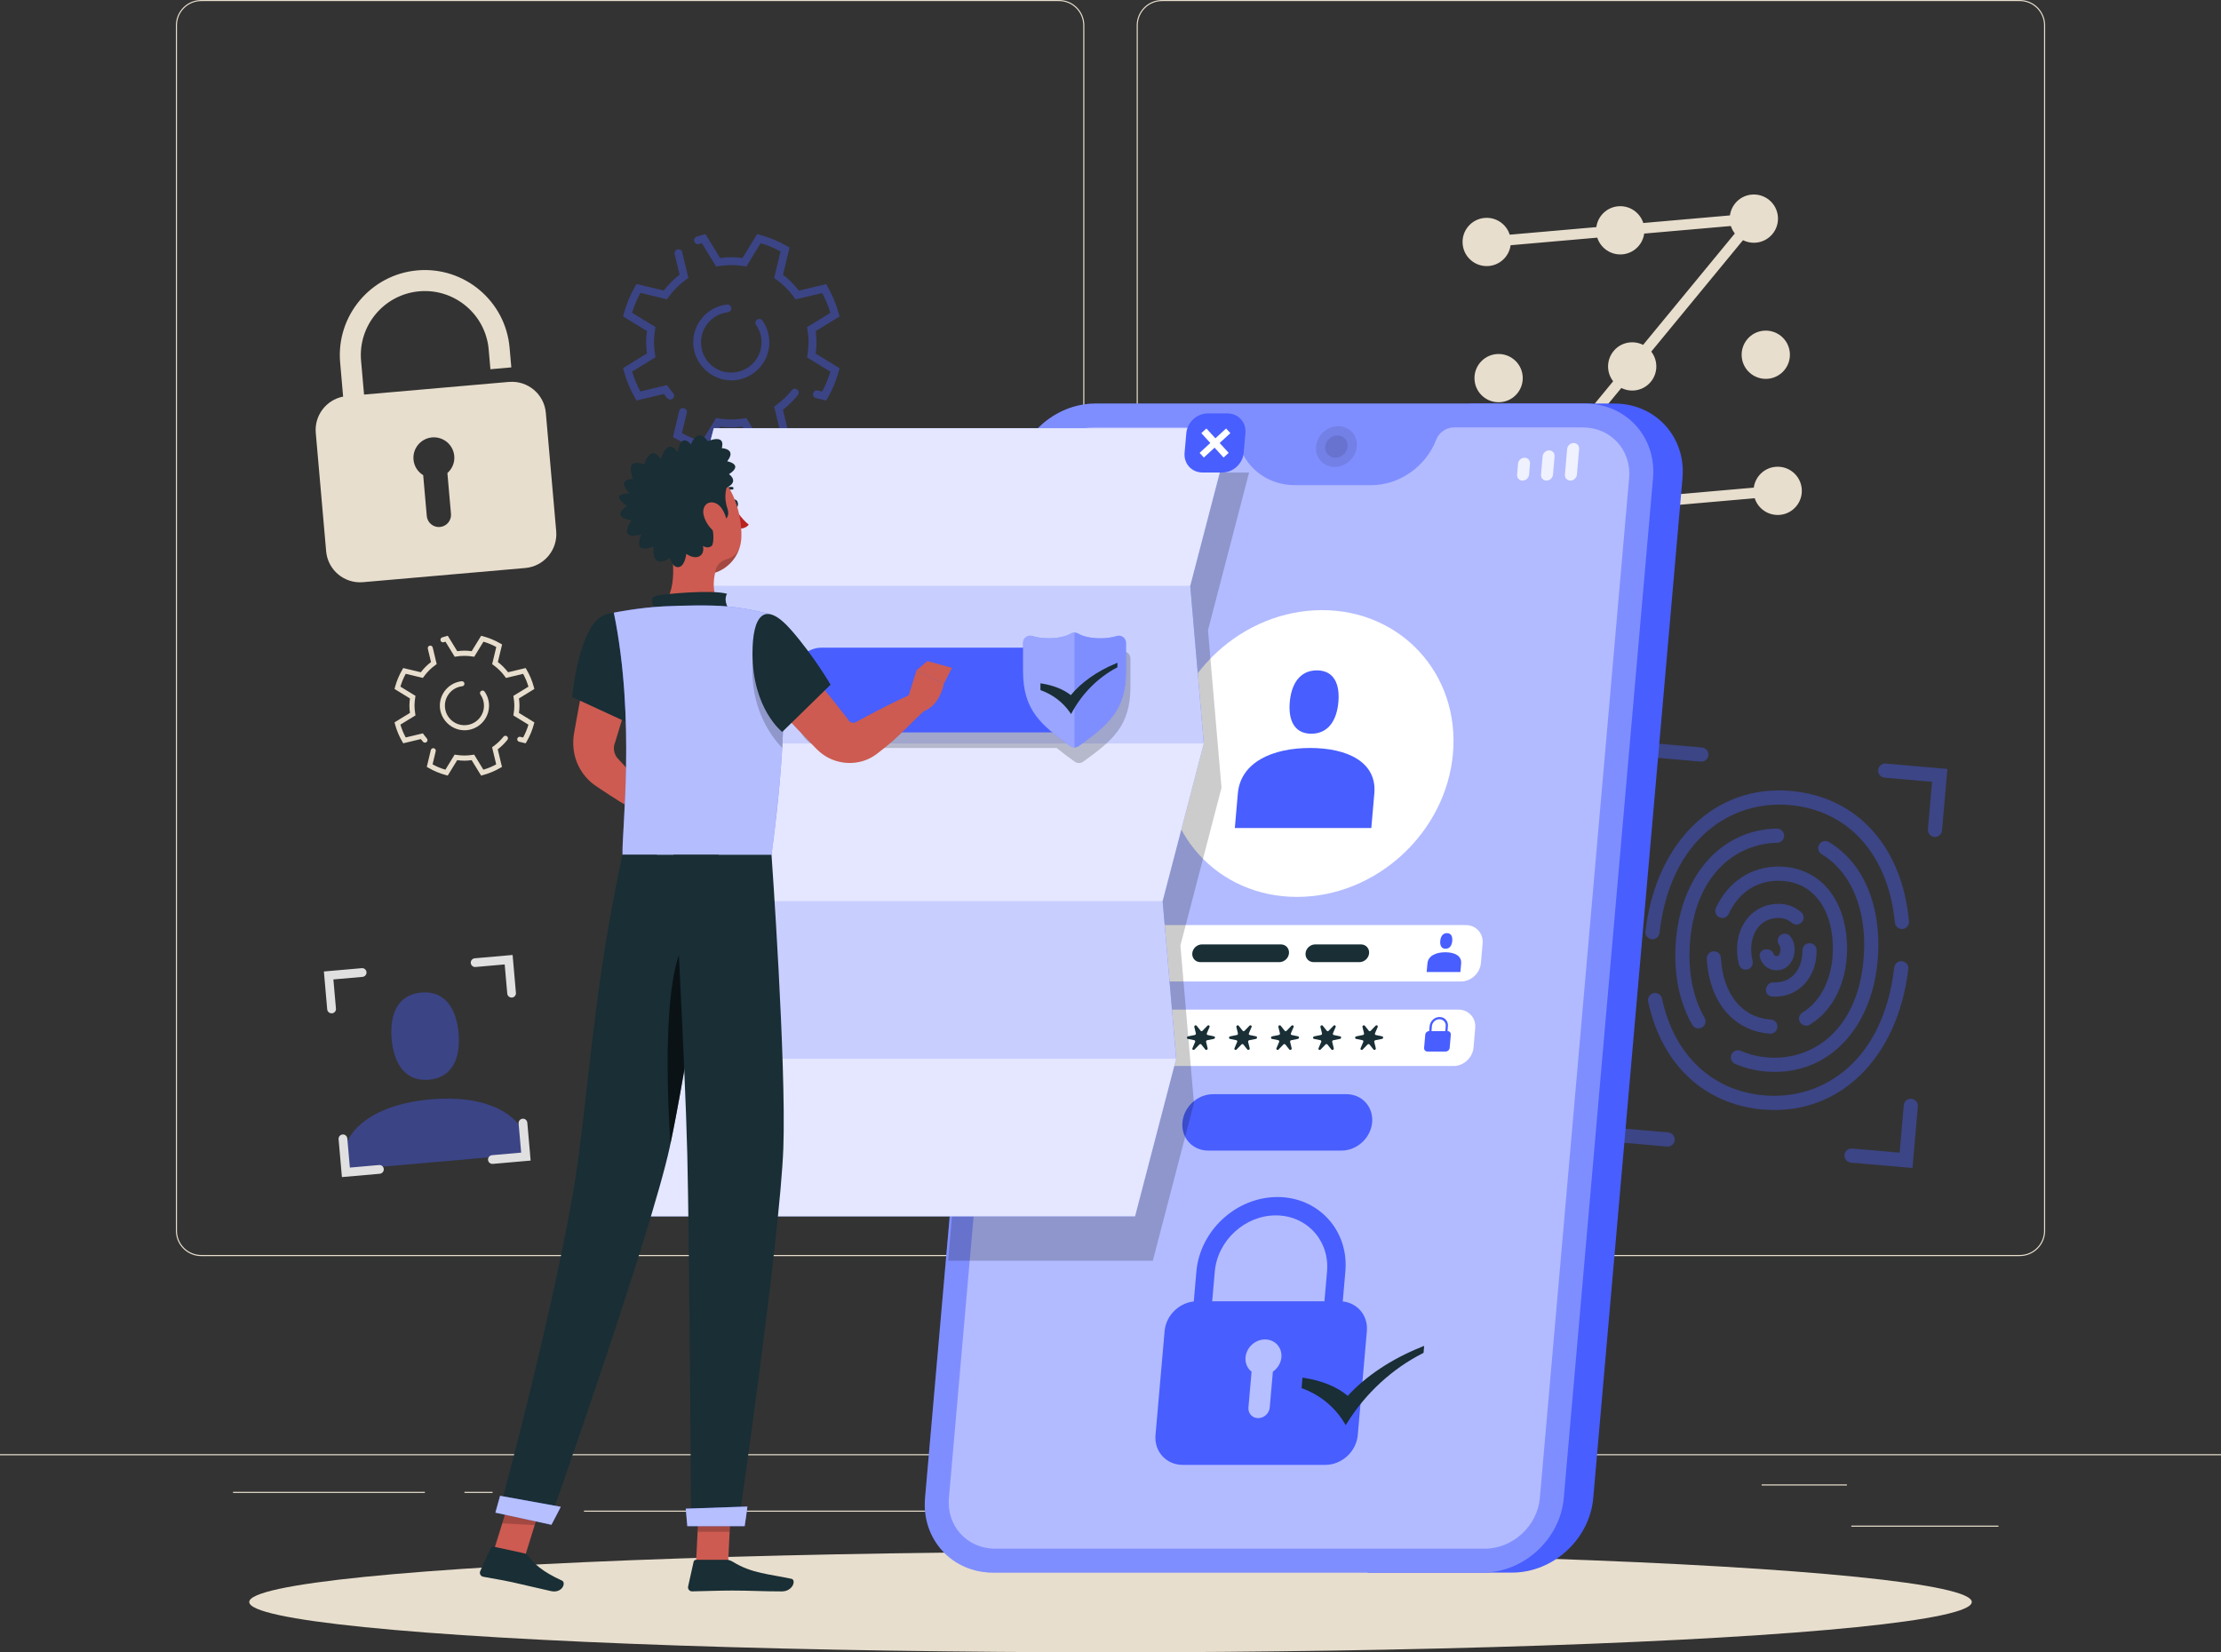 <?xml version="1.0" encoding="UTF-8"?>
<svg id="Camada_1" data-name="Camada 1" xmlns="http://www.w3.org/2000/svg" viewBox="0 0 588.91 438.23">
  <rect x="0" y="0" width="588.91" height="438.23" fill="#333333" stroke="none"/>
  <defs>
    <style>
      .cls-1, .cls-2, .cls-3, .cls-4, .cls-5, .cls-6, .cls-7, .cls-8, .cls-9, .cls-10, .cls-11, .cls-12, .cls-13, .cls-14, .cls-15, .cls-16, .cls-17, .cls-18, .cls-19 {
        stroke-width: 0px;
      }

      .cls-1, .cls-2, .cls-20, .cls-9 {
        opacity: .6;
      }

      .cls-1, .cls-11, .cls-18, .cls-19 {
        fill: #000;
      }

      .cls-2, .cls-3, .cls-6, .cls-10, .cls-12, .cls-16, .cls-17 {
        fill: #fff;
      }

      .cls-3 {
        opacity: .3;
      }

      .cls-4 {
        fill: #192e35;
      }

      .cls-5, .cls-7 {
        fill: #485eff;
      }

      .cls-6 {
        opacity: .7;
      }

      .cls-21 {
        opacity: .8;
      }

      .cls-7, .cls-22, .cls-10, .cls-11 {
        opacity: .4;
      }

      .cls-8 {
        fill: #e1e0e0;
      }

      .cls-9 {
        fill: #fbfbfb;
      }

      .cls-12, .cls-19 {
        opacity: .2;
      }

      .cls-13 {
        fill: #cd5b51;
      }

      .cls-14 {
        fill: #e8decd;
      }

      .cls-15 {
        fill: #ba221f;
      }

      .cls-17 {
        opacity: .5;
      }

      .cls-18 {
        opacity: .1;
      }
    </style>
  </defs>
  <rect class="cls-14" x="490.89" y="404.63" width="39.01" height=".29"/>
  <rect class="cls-14" x="379.88" y="407.83" width="10.24" height=".29"/>
  <rect class="cls-14" x="467.11" y="393.7" width="22.61" height=".29"/>
  <rect class="cls-14" x="61.79" y="395.67" width="50.87" height=".29"/>
  <rect class="cls-14" x="123.15" y="395.67" width="7.46" height=".29"/>
  <rect class="cls-14" x="154.85" y="400.65" width="110.33" height=".29"/>
  <g>
    <path class="cls-14" d="M280.8,333.15H53.36c-3.71,0-6.72-3.02-6.72-6.72V6.72c0-3.71,3.02-6.72,6.72-6.72h227.44c3.71,0,6.72,3.02,6.72,6.72v319.7c0,3.71-3.02,6.72-6.72,6.72ZM53.36.29c-3.54,0-6.43,2.88-6.43,6.43v319.7c0,3.55,2.88,6.43,6.43,6.43h227.44c3.54,0,6.43-2.88,6.43-6.43V6.72c0-3.54-2.88-6.43-6.43-6.43H53.36Z"/>
    <path class="cls-14" d="M535.56,333.15h-227.44c-3.71,0-6.72-3.02-6.72-6.72V6.72c0-3.71,3.02-6.72,6.72-6.72h227.44c3.71,0,6.72,3.02,6.72,6.72v319.7c0,3.71-3.02,6.72-6.72,6.72ZM308.12.29c-3.54,0-6.43,2.88-6.43,6.43v319.7c0,3.55,2.88,6.43,6.43,6.43h227.44c3.55,0,6.43-2.88,6.43-6.43V6.72c0-3.54-2.88-6.43-6.43-6.43h-227.44Z"/>
  </g>
  <rect class="cls-14" y="385.68" width="588.91" height=".29"/>
  <g>
    <path class="cls-7" d="M140.55,306c-1-11.37-12.61-15.63-26.37-14.43-13.76,1.2-24.46,7.41-23.46,18.79l49.83-4.36Z"/>
    <path class="cls-7" d="M113.73,286.37c6.39-.56,8.42-5.95,7.87-12.34-.56-6.39-3.5-11.34-9.89-10.79-6.39.56-8.42,5.95-7.87,12.34.56,6.39,3.5,11.34,9.89,10.79Z"/>
  </g>
  <g>
    <g>
      <path class="cls-14" d="M400.58,63.62c.31,3.52-2.3,6.63-5.82,6.93-3.52.31-6.63-2.3-6.93-5.82-.31-3.52,2.3-6.63,5.82-6.93,3.52-.31,6.63,2.3,6.93,5.82Z"/>
      <path class="cls-14" d="M436,60.53c.31,3.52-2.3,6.63-5.82,6.93s-6.63-2.3-6.93-5.82c-.31-3.52,2.3-6.63,5.82-6.93s6.63,2.3,6.93,5.82Z"/>
      <path class="cls-14" d="M471.42,57.43c.31,3.52-2.3,6.63-5.82,6.93s-6.63-2.3-6.93-5.82,2.3-6.63,5.82-6.93,6.63,2.3,6.93,5.82Z"/>
      <path class="cls-14" d="M403.74,99.73c.31,3.52-2.3,6.63-5.82,6.93-3.52.31-6.63-2.3-6.93-5.82-.31-3.52,2.3-6.63,5.82-6.93s6.63,2.3,6.93,5.82Z"/>
      <path class="cls-14" d="M439.16,96.63c.31,3.52-2.3,6.63-5.82,6.93s-6.63-2.3-6.93-5.82,2.3-6.63,5.82-6.93c3.52-.31,6.63,2.3,6.93,5.82Z"/>
      <path class="cls-14" d="M474.58,93.53c.31,3.52-2.3,6.63-5.82,6.93-3.52.31-6.63-2.3-6.93-5.82s2.3-6.63,5.82-6.93,6.63,2.3,6.93,5.82Z"/>
      <path class="cls-14" d="M406.9,135.83c.31,3.52-2.3,6.63-5.82,6.93s-6.63-2.3-6.93-5.82c-.31-3.52,2.3-6.63,5.82-6.93s6.63,2.3,6.93,5.82Z"/>
      <path class="cls-14" d="M442.32,132.73c.31,3.52-2.3,6.63-5.82,6.93-3.52.31-6.63-2.3-6.93-5.82-.31-3.52,2.3-6.63,5.82-6.93,3.52-.31,6.63,2.3,6.93,5.82Z"/>
      <path class="cls-14" d="M477.74,129.63c.31,3.52-2.3,6.63-5.82,6.93s-6.63-2.3-6.93-5.82,2.3-6.63,5.82-6.93c3.52-.31,6.63,2.3,6.93,5.82Z"/>
    </g>
    <path class="cls-14" d="M470.09,131.71l-72.77,6.37,64.52-78.4-66.11,5.78c-.77.07-1.45-.5-1.52-1.28h0c-.07-.77.5-1.45,1.28-1.52l72.77-6.37-64.52,78.4,66.11-5.78c.77-.07,1.45.5,1.52,1.28h0c.07.77-.5,1.45-1.28,1.52Z"/>
  </g>
  <g class="cls-22">
    <path class="cls-5" d="M471.2,271.67c-.24-.69-.86-1.21-1.59-1.26-3.34-.22-6.16-1.47-8.39-3.71-2.91-2.92-4.62-7.37-4.9-12.65-.05-.98-.88-1.75-1.86-1.76h0c-1.09,0-1.96.91-1.9,2,.34,6.19,2.43,11.49,5.99,15.06,2.78,2.79,6.37,4.43,10.45,4.79.07,0,.16.01.27.02,1.35.11,2.38-1.21,1.93-2.5Z"/>
    <g>
      <path class="cls-5" d="M467.44,294.28c-15.61-1.37-26.87-12.01-30.43-28.61-.23-1.06.45-2.1,1.52-2.29h0c.99-.17,1.95.45,2.16,1.43,3.19,14.93,13.21,24.49,27.09,25.71,15.21,1.33,31.55-8.68,34.48-33.91.12-1.02,1.01-1.78,2.04-1.69h0c1.05.09,1.84,1.03,1.71,2.07-2.81,23.79-18.45,39.04-38.56,37.28Z"/>
      <path class="cls-5" d="M437.99,249.12h0c-1.05-.09-1.84-1.03-1.71-2.07,2.81-23.79,18.45-39.04,38.56-37.28,17.62,1.54,29.5,14.73,31.35,34.6.1,1.05-.72,1.96-1.77,2.03h0c-1.03.06-1.89-.71-1.99-1.74-1.7-17.9-12.27-29.77-27.92-31.14-15.21-1.33-31.55,8.68-34.48,33.91-.12,1.02-1.01,1.78-2.04,1.69Z"/>
      <path class="cls-5" d="M468.2,284.19c-2.9-.25-5.62-.93-8.12-2.02-1.02-.44-1.44-1.67-.9-2.64h0c.46-.85,1.5-1.22,2.38-.83,2.35,1.03,4.94,1.64,7.74,1.79,11.54.66,23.72-7.51,24.91-27.26.74-12.16-3.43-21.99-11.21-26.69-.83-.5-1.14-1.56-.71-2.43h0c.49-.99,1.73-1.36,2.68-.79,9,5.43,13.83,16.52,13.01,30.13-1.15,19.04-13.03,31.71-28.89,30.8-.3-.02-.59-.04-.88-.06Z"/>
      <path class="cls-5" d="M451.42,272.44c-.91.62-2.16.33-2.71-.62-3.34-5.78-4.9-13.22-4.42-21.22,1.1-18.22,12.02-30.6,26.85-30.84,1.1-.02,1.99.9,1.93,2h0c-.06.98-.85,1.75-1.83,1.77-11,.22-22.05,8.53-23.18,27.29-.44,7.28.95,14.01,3.94,19.15.49.84.23,1.92-.57,2.47h0Z"/>
      <path class="cls-5" d="M477.17,270.9h0c-.38-.87-.05-1.88.77-2.37,4.95-2.98,8-9.24,8.05-16.79.04-6.04-1.71-11.15-4.94-14.39-2.49-2.5-5.7-3.76-9.56-3.75-5.81.02-10.51,3.2-13.11,8.8-.41.88-1.43,1.3-2.34.96h0c-1.04-.38-1.53-1.58-1.06-2.58,3.22-6.88,9.27-10.93,16.51-10.95,4.83,0,9.06,1.67,12.24,4.86,3.94,3.96,6.08,10.02,6.04,17.08-.06,8.9-3.81,16.37-9.92,20.02-.96.58-2.22.14-2.67-.88Z"/>
      <path class="cls-5" d="M463.6,257.05c-1.07.43-2.27-.19-2.54-1.31-.12-.51-.23-1.04-.31-1.58-1.07-7.05,2.72-13.19,8.81-14.27,3.14-.56,5.95.18,8.09,2.09.87.78.8,2.16-.15,2.84l-.12.08c-.71.51-1.65.4-2.32-.18-1.28-1.1-2.9-1.48-4.84-1.13-4.64.83-6.41,5.66-5.75,10,.06.42.14.83.24,1.23.22.92-.23,1.87-1.11,2.23h0Z"/>
      <path class="cls-5" d="M469.83,264.3s-.01,0-.02,0c-1.3-.12-2.02-1.57-1.32-2.68l.16-.26c.35-.55.97-.86,1.62-.81.56.04,1.15,0,1.77-.11,4.05-.72,5.91-4.5,5.88-8.33,0-.96.65-1.78,1.6-1.93h0c1.11-.17,2.15.66,2.17,1.77.11,6.15-3.51,11.22-8.99,12.2-.99.18-1.95.23-2.87.14Z"/>
      <path class="cls-5" d="M470.67,257.34c-2.01-.18-3.5-1.53-4.05-3.46-.31-1.12.62-2.2,1.78-2.1l.43.04c.67.06,1.23.52,1.45,1.15.11.31.32.58.71.61.91.08,1.07-1.22,1.09-1.48.02-.19.06-.91-.25-1.33-.3-.42-.51-.89-.47-1.41h0c.15-1.68,2.26-2.35,3.33-1.05.85,1.03,1.29,2.48,1.14,4.12-.27,3.08-2.45,5.15-5.17,4.91Z"/>
      <path class="cls-5" d="M435.25,215.19h0c-1.04-.09-1.8-1.01-1.71-2.04l1.43-16.33,16.33,1.43c1.04.09,1.8,1.01,1.71,2.04h0c-.09,1.04-1.01,1.8-2.04,1.71l-12.58-1.1-1.1,12.58c-.09,1.04-1.01,1.8-2.04,1.71Z"/>
      <path class="cls-5" d="M512.9,221.98h0c-1.04-.09-1.8-1.01-1.71-2.04l1.1-12.58-12.58-1.1c-1.04-.09-1.8-1.01-1.71-2.04h0c.09-1.04,1.01-1.8,2.04-1.71l16.33,1.43-1.43,16.33c-.09,1.04-1.01,1.8-2.04,1.71Z"/>
      <path class="cls-5" d="M507.11,309.79l-16.33-1.43c-1.04-.09-1.8-1.01-1.71-2.04h0c.09-1.04,1.01-1.8,2.04-1.71l12.58,1.1,1.1-12.58c.09-1.04,1.01-1.8,2.04-1.71h0c1.04.09,1.8,1.01,1.71,2.04l-1.43,16.33Z"/>
      <path class="cls-5" d="M442.03,304.1l-16.33-1.43,1.43-16.33c.09-1.04,1.01-1.8,2.04-1.71h0c1.04.09,1.8,1.01,1.71,2.04l-1.1,12.58,12.58,1.1c1.04.09,1.8,1.01,1.71,2.04h0c-.09,1.04-1.01,1.8-2.04,1.71Z"/>
    </g>
  </g>
  <path class="cls-8" d="M88.02,268.75h0c-.64.06-1.2-.42-1.26-1.05l-.88-10.04,10.04-.88c.64-.06,1.2.42,1.26,1.05h0c.06.64-.42,1.2-1.05,1.26l-7.73.68.68,7.73c.06.64-.42,1.2-1.05,1.26Z"/>
  <path class="cls-8" d="M135.76,264.57h0c-.64.06-1.2-.42-1.26-1.05l-.68-7.73-7.73.68c-.64.06-1.2-.42-1.26-1.05h0c-.06-.64.42-1.2,1.05-1.26l10.04-.88.88,10.04c.06.64-.42,1.2-1.05,1.26Z"/>
  <path class="cls-8" d="M140.71,307.81l-10.04.88c-.64.06-1.2-.42-1.26-1.05h0c-.06-.64.42-1.2,1.05-1.26l7.73-.68-.68-7.73c-.06-.64.42-1.2,1.05-1.26h0c.64-.06,1.2.42,1.26,1.05l.88,10.04Z"/>
  <path class="cls-8" d="M100.7,311.31l-10.04.88-.88-10.04c-.06-.64.42-1.2,1.05-1.26h0c.64-.06,1.2.42,1.26,1.05l.68,7.73,7.73-.68c.64-.06,1.2.42,1.26,1.05h0c.06.64-.42,1.2-1.05,1.26Z"/>
  <path class="cls-14" d="M134.96,101.29l-38.43,3.36-.79-8.99c-.82-9.33,6.11-17.58,15.44-18.4,9.33-.82,17.59,6.11,18.4,15.44l.46,5.23,5.54-.49-.46-5.23c-1.08-12.39-12.04-21.58-24.43-20.5-12.39,1.08-21.58,12.04-20.5,24.43l.79,9.05c-4.47.87-7.66,5-7.25,9.64l2.75,31.38c.43,4.96,4.81,8.63,9.77,8.2l43.03-3.76c4.96-.43,8.63-4.81,8.2-9.77l-2.75-31.38c-.43-4.96-4.81-8.63-9.77-8.2ZM118.63,125.47l.95,10.81c.16,1.77-1.16,3.34-2.93,3.49-1.77.16-3.34-1.16-3.49-2.93l-.95-10.81c-1.41-.87-2.42-2.36-2.57-4.14-.26-2.99,1.95-5.62,4.93-5.88,2.99-.26,5.62,1.95,5.88,4.93.16,1.78-.58,3.42-1.82,4.52Z"/>
  <path class="cls-7" d="M200.75,119.48l-3.89-6.33c-2.1.29-3.83.29-5.93,0l-3.89,6.33-.75-.2c-2.5-.67-4.92-1.67-7.18-2.98l-.67-.39,1.65-6.88c.13-.56.69-.9,1.25-.77h0c.56.13.9.69.77,1.25l-1.29,5.36c1.68.91,3.44,1.65,5.26,2.19l3.79-6.19.69.11c2.2.36,4.44.36,6.65,0l.69-.11,3.8,6.19c1.82-.54,3.58-1.27,5.26-2.19l-1.69-7.05.57-.41c1.54-1.11,2.91-2.42,4.09-3.9.35-.44.97-.54,1.43-.22h0c.47.34.58,1.01.22,1.47-1.16,1.46-2.49,2.77-3.97,3.91l1.73,7.22-.67.39c-2.26,1.31-4.67,2.31-7.18,2.98l-.75.2ZM176.94,105.65c-.33-.37-.64-.76-.94-1.15l-7.22,1.73-.39-.67c-1.31-2.26-2.31-4.67-2.98-7.18l-.2-.75,6.33-3.89c-.15-1.06-.22-2.03-.22-2.97s.07-1.91.22-2.97l-6.33-3.88.2-.75c.67-2.5,1.67-4.92,2.98-7.18l.39-.67,7.22,1.73c1.21-1.58,2.62-2.99,4.2-4.2l-1.31-5.46c-.13-.56.21-1.11.76-1.25h0c.56-.13,1.11.21,1.25.76l1.63,6.81-.57.41c-1.81,1.3-3.4,2.89-4.7,4.7l-.41.56-7.05-1.69c-.91,1.68-1.64,3.44-2.18,5.26l6.19,3.79-.11.69c-.2,1.21-.29,2.3-.29,3.32s.1,2.11.29,3.32l.11.69-6.19,3.8c.54,1.82,1.27,3.58,2.18,5.26l7.05-1.69.41.56c.38.53.79,1.05,1.23,1.55.36.41.35,1.03-.04,1.41l-.04.04c-.42.4-1.08.37-1.47-.07ZM219.03,106.23l-2.66-.64c-.56-.13-.9-.69-.77-1.25h0c.13-.56.69-.9,1.25-.77l1.15.28c.91-1.68,1.64-3.44,2.18-5.26l-6.19-3.8.11-.69c.2-1.21.29-2.3.29-3.32s-.1-2.11-.29-3.32l-.11-.69,6.19-3.79c-.54-1.82-1.27-3.58-2.18-5.26l-7.05,1.69-.41-.56c-1.3-1.81-2.89-3.4-4.7-4.7l-.57-.41,1.69-7.05c-1.68-.91-3.44-1.65-5.26-2.19l-3.79,6.19-.69-.11c-2.2-.36-4.45-.36-6.65,0l-.69.11-3.79-6.19c-.24.07-.47.14-.71.22-.53.17-1.09-.11-1.28-.63h0c-.2-.54.08-1.16.64-1.34.52-.17,1.04-.32,1.56-.46l.75-.2,3.89,6.34c2.11-.29,3.82-.29,5.93,0l3.89-6.34.75.2c2.5.67,4.92,1.67,7.18,2.98l.67.39-1.73,7.22c1.58,1.21,2.99,2.62,4.2,4.2l7.22-1.73.39.67c1.31,2.26,2.31,4.67,2.98,7.18l.2.75-6.33,3.88c.15,1.06.22,2.03.22,2.97s-.07,1.91-.22,2.97l6.33,3.89-.2.75c-.67,2.5-1.67,4.92-2.98,7.18l-.39.67ZM193.61,100.88c-5.26-.15-9.65-4.53-9.8-9.8-.15-5.3,3.81-9.73,8.93-10.32.62-.07,1.17.41,1.17,1.04h0c0,.52-.39.96-.91,1.02-4.51.51-7.9,4.78-6.96,9.59.61,3.12,3.13,5.64,6.25,6.25,5.13,1,9.63-2.92,9.63-7.87,0-1.66-.51-3.26-1.45-4.6-.3-.42-.22-1,.17-1.35h0c.47-.41,1.19-.32,1.55.19,1.17,1.68,1.81,3.69,1.81,5.77,0,5.66-4.69,10.25-10.39,10.09Z"/>
  <path class="cls-14" d="M127.57,205.7l-2.51-4.09c-1.36.19-2.47.19-3.83,0l-2.51,4.09-.48-.13c-1.62-.43-3.18-1.08-4.64-1.93l-.43-.25,1.06-4.44c.09-.36.45-.58.81-.5h0c.36.09.58.45.49.81l-.83,3.47c1.08.59,2.22,1.06,3.4,1.41l2.45-4,.44.07c1.42.23,2.87.23,4.29,0l.44-.07,2.45,4c1.18-.35,2.31-.82,3.4-1.41l-1.09-4.55.37-.26c1-.72,1.88-1.56,2.64-2.52.23-.28.63-.35.92-.14h0c.31.22.38.65.14.95-.75.95-1.61,1.79-2.57,2.53l1.12,4.66-.43.25c-1.46.85-3.02,1.5-4.64,1.93l-.48.13ZM112.19,196.76c-.21-.24-.41-.49-.61-.74l-4.66,1.12-.25-.43c-.85-1.46-1.5-3.02-1.93-4.64l-.13-.48,4.09-2.51c-.09-.68-.14-1.31-.14-1.92s.05-1.23.14-1.92l-4.09-2.51.13-.48c.43-1.62,1.08-3.18,1.93-4.64l.25-.43,4.66,1.12c.78-1.02,1.69-1.93,2.71-2.71l-.85-3.53c-.09-.36.14-.72.49-.81h0c.36-.09.72.13.81.49l1.05,4.4-.37.27c-1.17.84-2.19,1.87-3.03,3.03l-.26.36-4.55-1.09c-.59,1.08-1.06,2.22-1.41,3.4l4,2.45-.07.44c-.13.78-.19,1.49-.19,2.15s.06,1.36.19,2.15l.07.44-4,2.45c.35,1.18.82,2.31,1.41,3.4l4.55-1.09.26.36c.25.34.51.68.79,1,.23.27.23.66-.03.91l-.02.02c-.27.26-.7.24-.95-.04ZM139.38,197.14l-1.72-.41c-.36-.09-.58-.45-.5-.81h0c.09-.36.45-.58.81-.5l.74.18c.59-1.08,1.06-2.22,1.41-3.4l-4-2.45.07-.44c.13-.78.19-1.49.19-2.15s-.06-1.36-.19-2.15l-.07-.44,4-2.45c-.35-1.18-.82-2.31-1.41-3.4l-4.55,1.09-.26-.36c-.84-1.17-1.87-2.19-3.03-3.03l-.37-.27,1.09-4.55c-1.08-.59-2.22-1.06-3.4-1.41l-2.45,4-.44-.07c-1.42-.23-2.87-.23-4.29,0l-.44.07-2.45-4c-.15.05-.3.09-.46.14-.34.11-.7-.07-.83-.41h0c-.13-.35.05-.75.41-.87.33-.11.67-.21,1.01-.3l.48-.13,2.51,4.09c1.37-.19,2.47-.19,3.83,0l2.51-4.09.48.13c1.62.43,3.18,1.08,4.64,1.93l.43.25-1.12,4.66c1.02.78,1.93,1.69,2.71,2.71l4.66-1.12.25.43c.85,1.46,1.5,3.02,1.93,4.64l.13.48-4.09,2.51c.09.68.14,1.31.14,1.92s-.05,1.23-.14,1.92l4.09,2.51-.13.48c-.43,1.62-1.08,3.18-1.93,4.64l-.25.43ZM122.96,193.68c-3.4-.1-6.23-2.93-6.33-6.33-.1-3.43,2.46-6.29,5.77-6.67.4-.05.75.27.75.67h0c0,.34-.25.62-.59.66-2.91.33-5.1,3.09-4.49,6.19.4,2.02,2.02,3.64,4.04,4.04,3.31.65,6.22-1.88,6.22-5.08,0-1.07-.33-2.11-.94-2.97-.19-.27-.14-.65.11-.87h0c.3-.27.77-.21,1,.12.76,1.09,1.17,2.39,1.17,3.73,0,3.66-3.03,6.62-6.71,6.52Z"/>
  <ellipse id="_Path_" data-name="&amp;lt;Path&amp;gt;" class="cls-14" cx="294.46" cy="424.89" rx="228.37" ry="13.34"/>
  <g>
    <path class="cls-5" d="M428.08,107.03h-38.35l-27.13,310.06h38.35c10.91,0,20.56-8.87,21.51-19.78l23.67-270.5c.95-10.91-7.14-19.78-18.05-19.78Z"/>
    <path class="cls-5" d="M420.26,107.03h-129.8c-10.91,0-20.56,8.87-21.51,19.78l-23.67,270.5c-.95,10.91,7.14,19.78,18.05,19.78h129.8c10.91,0,20.56-8.87,21.51-19.78l23.67-270.5c.95-10.91-7.14-19.78-18.05-19.78Z"/>
    <path class="cls-3" d="M420.26,107.03h-129.8c-10.91,0-20.56,8.87-21.51,19.78l-23.67,270.5c-.95,10.91,7.14,19.78,18.05,19.78h129.8c10.91,0,20.56-8.87,21.51-19.78l23.67-270.5c.95-10.91-7.14-19.78-18.05-19.78Z"/>
    <path class="cls-10" d="M419.7,113.37h-34.22c-2.02,0-3.91,1.32-4.66,3.26h0c-2.77,7.15-9.77,12.05-17.24,12.05h-20.24c-7.46,0-13.61-4.9-15.13-12.05h0c-.41-1.93-2.07-3.26-4.09-3.26h-34.22c-7.42,0-13.97,6.02-14.62,13.44l-23.67,270.5c-.65,7.42,4.84,13.44,12.27,13.44h129.8c7.42,0,13.97-6.02,14.62-13.44l23.67-270.5c.65-7.42-4.84-13.44-12.27-13.44Z"/>
    <path class="cls-16" d="M387.37,260.31h-90.84c-2.69,0-4.69-2.18-4.45-4.88l.45-5.2c.24-2.69,2.61-4.88,5.3-4.88h90.84c2.69,0,4.69,2.18,4.45,4.88l-.45,5.2c-.24,2.69-2.61,4.88-5.3,4.88Z"/>
    <path class="cls-16" d="M385.41,282.73h-90.84c-2.69,0-4.69-2.18-4.45-4.88l.45-5.2c.24-2.69,2.61-4.88,5.3-4.88h90.84c2.69,0,4.69,2.18,4.45,4.88l-.45,5.2c-.24,2.69-2.61,4.88-5.3,4.88Z"/>
    <path class="cls-18" d="M359.77,118.44c-.26,2.99-2.89,5.41-5.88,5.41s-5.2-2.42-4.93-5.41c.26-2.99,2.89-5.41,5.88-5.41s5.2,2.42,4.93,5.41Z"/>
    <path class="cls-18" d="M357.31,118.44c-.14,1.63-1.58,2.95-3.21,2.95s-2.84-1.32-2.7-2.95c.14-1.63,1.58-2.95,3.21-2.95s2.84,1.32,2.7,2.95Z"/>
    <g>
      <g class="cls-21">
        <path class="cls-16" d="M403.72,127.46h0c-.88,0-1.52-.71-1.45-1.58l.25-2.9c.08-.88.85-1.58,1.72-1.58h0c.88,0,1.52.71,1.45,1.58l-.25,2.9c-.08.88-.85,1.58-1.72,1.58Z"/>
        <path class="cls-16" d="M416.4,127.46h0c-.88,0-1.52-.71-1.45-1.58l.59-6.8c.08-.88.85-1.58,1.72-1.58h0c.88,0,1.52.71,1.45,1.58l-.59,6.8c-.08.88-.85,1.58-1.72,1.58Z"/>
        <path class="cls-16" d="M410.06,127.46h0c-.88,0-1.52-.71-1.45-1.58l.42-4.85c.08-.88.85-1.58,1.72-1.58h0c.88,0,1.52.71,1.45,1.58l-.42,4.85c-.08.88-.85,1.58-1.72,1.58Z"/>
      </g>
      <g class="cls-21">
        <path class="cls-16" d="M295.21,127.46h-7.96c-.5,0-.86-.4-.82-.9l.37-4.27c.04-.5.48-.9.98-.9h7.96c.5,0,.86.4.82.9l-.37,4.27c-.04.5-.48.9-.98.9Z"/>
        <path class="cls-16" d="M298.89,126.3h0c-.5,0-.86-.4-.82-.9l.17-1.95c.04-.5.48-.9.98-.9h0c.5,0,.86.4.82.9l-.17,1.95c-.04.5-.48.9-.98.9Z"/>
      </g>
    </g>
    <path class="cls-16" d="M385.26,199.85c-1.84,21-20.35,38.03-41.35,38.03s-36.54-17.03-34.7-38.03c1.84-21,20.35-38.03,41.35-38.03s36.54,17.03,34.7,38.03Z"/>
    <g>
      <path class="cls-5" d="M347.37,198.38c-9.99,0-18.43,3.8-19.15,12.06l-.8,9.17h36.19l.8-9.17c.72-8.26-7.05-12.06-17.04-12.06Z"/>
      <path class="cls-5" d="M347.7,194.6c4.64,0,6.78-3.76,7.18-8.4.41-4.64-1.08-8.4-5.71-8.4s-6.78,3.76-7.18,8.4c-.41,4.64,1.08,8.4,5.71,8.4Z"/>
    </g>
    <g>
      <path class="cls-5" d="M383.22,252.56c-2.47,0-4.55.94-4.73,2.98l-.2,2.26h8.94l.2-2.26c.18-2.04-1.74-2.98-4.21-2.98Z"/>
      <path class="cls-5" d="M383.3,251.63c1.15,0,1.67-.93,1.77-2.07.1-1.15-.27-2.07-1.41-2.07s-1.67.93-1.77,2.07c-.1,1.15.27,2.07,1.41,2.07Z"/>
    </g>
    <path class="cls-5" d="M355.7,305.16h-35.35c-4.13,0-7.18-3.35-6.82-7.48h0c.36-4.13,4-7.48,8.13-7.48h35.35c4.13,0,7.18,3.35,6.82,7.48h0c-.36,4.13-4,7.48-8.13,7.48Z"/>
    <path class="cls-5" d="M351.43,388.52h-37.83c-4.36,0-7.59-3.54-7.21-7.9l2.41-27.59c.38-4.36,4.23-7.9,8.59-7.9h37.83c4.36,0,7.59,3.54,7.21,7.9l-2.41,27.59c-.38,4.36-4.23,7.9-8.59,7.9Z"/>
    <g class="cls-20">
      <path class="cls-16" d="M339.77,360c.23-2.63-1.71-4.75-4.34-4.75s-4.94,2.13-5.17,4.75c-.14,1.56.51,2.94,1.6,3.8l-.83,9.5c-.14,1.56,1.02,2.82,2.58,2.82s2.93-1.26,3.07-2.82l.83-9.5c1.24-.87,2.13-2.24,2.26-3.8Z"/>
    </g>
    <path class="cls-5" d="M355.56,350.88h-4.88l1.19-13.65c.72-8.2-5.37-14.88-13.58-14.88s-15.46,6.67-16.18,14.88l-1.19,13.65h-4.88l1.19-13.65c.95-10.89,10.59-19.75,21.48-19.75s18.98,8.86,18.02,19.75l-1.19,13.65Z"/>
    <path class="cls-5" d="M383.82,273.47l.11-1.31c.12-1.34-.88-2.43-2.22-2.43s-2.52,1.09-2.64,2.43l-.11,1.31c-.53,0-1.01.43-1.05.97l-.3,3.48c-.05.53.35.97.88.97h4.85c.53,0,1.01-.43,1.05-.97l.3-3.48c.05-.53-.35-.97-.88-.97ZM381.67,270.33c1.01,0,1.76.82,1.67,1.83l-.11,1.31h-3.66l.11-1.31c.09-1.01.98-1.83,1.99-1.83Z"/>
    <g>
      <path class="cls-4" d="M310.77,274.86l-1.69-.35c-.2-.04-.3-.25-.22-.45l.71-1.67c.15-.36-.28-.62-.56-.34l-1.28,1.32c-.15.16-.4.16-.52,0l-1.05-1.32c-.23-.28-.71-.02-.62.34l.41,1.67c.05.2-.09.41-.3.45l-1.76.35c-.38.08-.42.6-.06.68l1.69.35c.2.04.3.25.22.45l-.71,1.67c-.15.36.28.62.56.34l1.28-1.32c.15-.16.4-.16.52,0l1.05,1.32c.23.28.71.02.62-.34l-.41-1.67c-.05-.2.09-.41.3-.45l1.75-.35c.38-.08.42-.6.06-.68Z"/>
      <path class="cls-4" d="M321.91,274.86l-1.69-.35c-.2-.04-.3-.25-.22-.45l.71-1.67c.15-.36-.28-.62-.56-.34l-1.28,1.32c-.15.16-.4.16-.52,0l-1.05-1.32c-.23-.28-.71-.02-.62.34l.41,1.67c.05.2-.09.41-.3.45l-1.75.35c-.38.08-.42.6-.06.68l1.69.35c.2.04.3.25.22.45l-.71,1.67c-.15.36.28.62.56.34l1.28-1.32c.15-.16.4-.16.52,0l1.05,1.32c.23.28.71.02.62-.34l-.41-1.67c-.05-.2.09-.41.3-.45l1.75-.35c.38-.08.42-.6.06-.68Z"/>
      <path class="cls-4" d="M333.06,274.86l-1.69-.35c-.2-.04-.3-.25-.22-.45l.71-1.67c.15-.36-.28-.62-.56-.34l-1.28,1.32c-.15.16-.4.16-.52,0l-1.05-1.32c-.23-.28-.71-.02-.62.34l.41,1.67c.05.2-.09.41-.3.45l-1.75.35c-.38.08-.42.6-.06.68l1.69.35c.2.04.3.25.22.45l-.71,1.67c-.15.36.28.62.56.34l1.28-1.32c.15-.16.4-.16.52,0l1.05,1.32c.23.28.71.02.62-.34l-.41-1.67c-.05-.2.09-.41.3-.45l1.75-.35c.38-.08.42-.6.06-.68Z"/>
      <path class="cls-4" d="M344.2,274.86l-1.69-.35c-.2-.04-.3-.25-.22-.45l.71-1.67c.15-.36-.28-.62-.56-.34l-1.28,1.32c-.15.16-.4.16-.52,0l-1.05-1.32c-.23-.28-.71-.02-.62.34l.41,1.67c.05.2-.09.41-.3.45l-1.76.35c-.38.08-.42.6-.06.68l1.69.35c.2.04.3.25.22.45l-.71,1.67c-.15.36.28.62.56.34l1.28-1.32c.15-.16.4-.16.52,0l1.05,1.32c.23.28.71.02.62-.34l-.41-1.67c-.05-.2.09-.41.3-.45l1.75-.35c.38-.08.42-.6.06-.68Z"/>
      <path class="cls-4" d="M355.35,274.86l-1.69-.35c-.2-.04-.3-.25-.22-.45l.71-1.67c.15-.36-.28-.62-.56-.34l-1.28,1.32c-.15.16-.4.16-.52,0l-1.05-1.32c-.23-.28-.71-.02-.62.34l.41,1.67c.05.2-.09.41-.3.45l-1.75.35c-.38.08-.42.6-.06.68l1.69.35c.2.04.3.25.22.45l-.71,1.67c-.15.36.28.62.56.34l1.28-1.32c.15-.16.39-.16.52,0l1.05,1.32c.23.28.71.02.62-.34l-.41-1.67c-.05-.2.09-.41.3-.45l1.76-.35c.38-.08.42-.6.06-.68Z"/>
      <path class="cls-4" d="M366.5,274.86l-1.69-.35c-.2-.04-.3-.25-.22-.45l.71-1.67c.15-.36-.28-.62-.56-.34l-1.28,1.32c-.15.16-.4.16-.52,0l-1.05-1.32c-.23-.28-.71-.02-.62.34l.41,1.67c.05.2-.09.41-.3.45l-1.75.35c-.38.08-.42.6-.06.68l1.69.35c.2.04.3.25.22.45l-.71,1.67c-.15.36.28.62.56.34l1.28-1.32c.15-.16.4-.16.52,0l1.05,1.32c.23.28.71.02.62-.34l-.41-1.67c-.05-.2.09-.41.3-.45l1.75-.35c.38-.08.42-.6.06-.68Z"/>
    </g>
    <g>
      <path class="cls-4" d="M339.63,250.48h-20.93c-1.3,0-2.45,1.05-2.56,2.35-.11,1.3.85,2.35,2.15,2.35h20.93c1.3,0,2.45-1.05,2.56-2.35.11-1.3-.85-2.35-2.15-2.35Z"/>
      <path class="cls-4" d="M360.87,250.48h-12.14c-1.3,0-2.45,1.05-2.56,2.35-.11,1.3.85,2.35,2.15,2.35h12.14c1.3,0,2.45-1.05,2.56-2.35.11-1.3-.85-2.35-2.15-2.35Z"/>
    </g>
    <path class="cls-4" d="M376.91,357.25c-7.89,3.15-14.81,7.75-19.54,12.97-2.78-2.36-6.72-4-11.45-4.75l-.55-.09-.24,2.78.31.12c4.67,1.76,8.47,4.9,10.99,9.05l.4.65.44-.7c4.85-7.77,11.93-14.28,19.92-18.33l.27-.14.16-1.85-.7.28Z"/>
  </g>
  <path class="cls-19" d="M271.66,125.35c-1.47,2.59-2.44,5.47-2.71,8.53l-17.54,200.49h54.27l10.9-41.81-3.59-41.81,10.9-41.81-3.59-41.8,10.9-41.81h-59.55Z"/>
  <g>
    <g>
      <polygon class="cls-5" points="315.6 155.37 326.5 113.57 189.26 113.57 178.35 155.37 181.94 197.18 171.04 238.98 174.63 280.79 163.72 322.59 300.97 322.59 311.87 280.79 308.28 238.98 319.19 197.18 315.6 155.37"/>
      <polygon class="cls-6" points="315.6 155.37 326.5 113.57 189.26 113.57 178.35 155.37 181.94 197.18 171.04 238.98 174.63 280.79 163.72 322.59 300.97 322.59 311.87 280.79 308.28 238.98 319.19 197.18 315.6 155.37"/>
      <polygon class="cls-17" points="315.6 155.37 178.35 155.37 189.26 113.57 326.5 113.57 315.6 155.37"/>
      <polygon class="cls-17" points="308.28 238.98 171.04 238.98 181.94 197.18 319.19 197.18 308.28 238.98"/>
      <polygon class="cls-17" points="300.97 322.59 163.72 322.59 174.63 280.79 311.87 280.79 300.97 322.59"/>
    </g>
    <path class="cls-19" d="M297.23,172.84c-1.18.37-2.69.59-4.33.59-2.42,0-4.55-.48-5.76-1.2-.33-.2-.7-.3-1.06-.3h0c-.34,0-.68.09-.99.27-.02.01-.05.02-.07.03h0s-.03.01-.04.02c-.45.26-1.01.49-1.67.68-1.13.32-2.53.5-4.05.5-.41,0-.81-.01-1.21-.04-1.17-.08-2.24-.27-3.13-.55-.15-.05-.31-.08-.46-.09-1.07-.07-2.03.75-2.03,1.88h0v1.28h-53.34c-4.13,0-7.48,3.35-7.48,7.48v7.53c0,4.13,3.35,7.48,7.48,7.48h60.69c.13,0,.26-.01.4-.02.65.54,1.34,1.08,2.06,1.63.86.65,1.78,1.32,2.73,2.01.66.48,1.58.48,2.24,0,7.63-5.53,12.53-9.35,12.53-19.84v-7.54c0-1.29-1.25-2.18-2.49-1.8Z"/>
    <g>
      <rect class="cls-5" x="210.45" y="171.77" width="75.64" height="22.48" rx="7.48" ry="7.48"/>
      <g>
        <g>
          <path class="cls-5" d="M291.74,169.28c-2.42,0-4.55-.48-5.76-1.2-.67-.4-1.46-.4-2.13,0-1.21.72-3.34,1.2-5.76,1.2-1.65,0-3.16-.22-4.33-.59-1.24-.39-2.49.5-2.49,1.8v7.54c0,10.49,4.9,14.31,12.53,19.84.66.48,1.58.48,2.24,0,7.63-5.53,12.53-9.35,12.53-19.84v-7.54c0-1.3-1.25-2.18-2.49-1.8-1.18.37-2.69.59-4.33.59Z"/>
          <path class="cls-3" d="M291.74,169.28c-2.42,0-4.55-.48-5.76-1.2-.67-.4-1.46-.4-2.13,0-1.21.72-3.34,1.2-5.76,1.2-1.65,0-3.16-.22-4.33-.59-1.24-.39-2.49.5-2.49,1.8v7.54c0,10.49,4.9,14.31,12.53,19.84.66.48,1.58.48,2.24,0,7.63-5.53,12.53-9.35,12.53-19.84v-7.54c0-1.3-1.25-2.18-2.49-1.8-1.18.37-2.69.59-4.33.59Z"/>
          <path class="cls-12" d="M283.85,168.08c-1.21.72-3.34,1.2-5.76,1.2-1.65,0-3.16-.22-4.33-.59-1.24-.39-2.49.5-2.49,1.8v7.54c0,10.49,4.9,14.31,12.53,19.84.33.24.73.36,1.12.36v-30.45c-.37,0-.73.1-1.06.3Z"/>
        </g>
        <path class="cls-4" d="M295.85,175.97c-4.93,2.04-9.15,5.02-11.92,8.4-1.93-1.53-4.58-2.59-7.69-3.08l-.36-.06v1.8l.21.08c3.12,1.14,5.76,3.17,7.63,5.86l.29.42.24-.45c2.7-5.03,6.92-9.25,11.87-11.87l.17-.09v-1.2l-.44.18Z"/>
      </g>
    </g>
    <g>
      <path class="cls-5" d="M324.08,125.32h-5.21c-2.89,0-5.02-2.34-4.77-5.23l.46-5.21c.25-2.89,2.8-5.23,5.69-5.23h5.21c2.89,0,5.02,2.34,4.77,5.23l-.46,5.21c-.25,2.89-2.8,5.23-5.69,5.23Z"/>
      <polygon class="cls-16" points="326.24 114.88 325.11 113.64 322.27 116.25 319.88 113.64 318.54 114.88 320.92 117.49 318.08 120.11 319.21 121.35 322.05 118.73 324.44 121.35 325.79 120.11 323.4 117.49 326.24 114.88"/>
    </g>
  </g>
  <g>
    <g>
      <path class="cls-13" d="M207.74,170.24c3.02,3.28,5.9,6.68,8.75,10.11,2.85,3.43,5.63,6.92,8.38,10.44.12.15.07.09.1.14.01.02.02.05.03.07.03.03.05.09.08.12.05.09.13.15.21.23.17.15.4.26.65.31.13.02.26.04.39.02.07,0,.14-.01.21-.01.04,0,.07-.02.11-.02.06-.03.02.03.19-.07l2.95-1.6c3.96-2.09,7.95-4.14,12.07-5.98l3.45,4.27c-3.32,3.06-6.79,6.88-10.28,9.69l-2.64,2.07c-.07.06-.35.25-.53.37-.2.13-.4.27-.62.39-.43.24-.86.47-1.32.65-.9.39-1.87.64-2.85.79-1.96.29-4,.09-5.91-.59-.95-.34-1.87-.8-2.71-1.38-.43-.28-.82-.6-1.21-.93-.2-.16-.37-.35-.56-.52l-.47-.47c-3.12-3.2-6.2-6.42-9.21-9.71-3.02-3.29-6-6.6-8.84-10.04l9.55-8.34Z"/>
      <path class="cls-13" d="M240.27,186.6l2.75-8.82,7.23,3.6s-1.05,6.43-6.31,7.55l-3.66-2.33Z"/>
      <polygon class="cls-13" points="245.91 175.34 252.43 177.13 250.24 181.38 243.01 177.78 245.91 175.34"/>
    </g>
    <g>
      <path class="cls-13" d="M169.72,172.65c-.79,3.75-1.75,7.45-2.76,11.15-1,3.69-2.1,7.37-3.23,11.03l-.42,1.37-.21.69c-.04.15-.07.19-.11.29-.13.35-.21.72-.22,1.12-.02.79.17,1.66.68,2.42.04.12.45.55.77.89l.98,1.06,1.93,2.16c1.27,1.46,2.53,2.92,3.74,4.46l-4.1,4.75c-1.69-.96-3.33-2-4.95-3.05l-2.42-1.59-1.19-.81c-.41-.28-.73-.47-1.38-1.01-2.24-1.9-3.91-4.6-4.53-7.59-.31-1.49-.39-3.05-.22-4.6.05-.37.12-.8.17-1.12l.13-.71.25-1.42c.66-3.78,1.37-7.54,2.16-11.29.79-3.75,1.63-7.48,2.64-11.17l12.32,2.98Z"/>
      <path class="cls-13" d="M166.81,208.94l4.86-2.48,2.14,8.26s-3.9,1.49-6.92-.42l-.08-5.35Z"/>
      <polygon class="cls-13" points="178.38 203.81 178.6 211.39 173.18 214.94 171.3 206.61 178.38 203.81"/>
    </g>
    <path class="cls-4" d="M194.27,133.7c.12.58.52.99.91.92.38-.08.59-.61.48-1.2s-.52-.99-.91-.92c-.38.08-.59.61-.48,1.2Z"/>
    <path class="cls-15" d="M194.74,134.71s2.01,3.1,3.8,4.43c-.84,1.17-2.68,1.09-2.68,1.09l-1.12-5.52Z"/>
    <path class="cls-4" d="M191.48,130.9c-.08,0-.17-.03-.24-.09-.14-.13-.15-.35-.02-.49,1.31-1.42,2.91-1.17,2.98-1.16.19.03.32.21.29.4-.03.19-.22.32-.4.29h0c-.05,0-1.3-.19-2.35.94-.07.07-.16.11-.26.11Z"/>
    <path class="cls-13" d="M177.29,141.91c1.3,5.4,2.6,15.3-2.04,18.91,0,0,1.81,5.48,14.13,5.48,13.54,0,6.47-3.53,6.47-3.53-7.39-1.44-7.2-7.86-5.91-12.06l-12.65-8.8Z"/>
    <path class="cls-4" d="M173.8,161.82c-.81-1.5-1.7-3.22.14-3.76,2.02-.59,15.01-1.69,18.83-.58-1.17,2.09.81,4.65.81,4.65l-19.79-.31Z"/>
    <polygon class="cls-13" points="184.56 414.56 193.06 414.56 193.91 397.45 185.41 397.45 184.56 414.56"/>
    <polygon class="cls-13" points="130.64 412.2 139.24 412.66 144.47 395.81 135.87 395.35 130.64 412.2"/>
    <path class="cls-4" d="M138.98,411.97l-8.11-1.76c-.3-.06-.59.09-.72.36l-2.81,6.11c-.29.63.09,1.38.78,1.51,2.84.56,4.25.7,7.82,1.47,2.19.48,7.15,1.68,10.18,2.34,2.96.64,4.07-2.25,2.89-2.79-5.3-2.42-7.51-4.55-8.95-6.54-.26-.36-.64-.6-1.08-.7Z"/>
    <path class="cls-4" d="M192.61,413.7h-8.06c-.3,0-.56.21-.63.5l-1.46,6.56c-.15.68.37,1.33,1.06,1.31,2.91-.05,7.11-.22,10.77-.22,4.28,0,7.97.23,12.98.23,3.03,0,3.87-3.07,2.6-3.34-5.78-1.26-10.49-1.4-15.49-4.48-.54-.33-1.14-.58-1.78-.58Z"/>
    <path class="cls-4" d="M159.86,163.32c-6.41,3.05-8.16,21.54-8.16,21.54l15.87,7.33s3.94-5.8,4.24-14.92c.32-9.56-5.39-17.06-11.95-13.94Z"/>
    <path class="cls-11" d="M168.47,174.72c-2.86,4.45-2.59,11.33-1.6,17.14l.7.33s3.94-5.81,4.25-14.93c.02-.57.02-1.14,0-1.69l-3.34-.85Z"/>
    <g>
      <path class="cls-5" d="M204.13,162.87s7.86,8.88.44,63.83h-39.5c-.27-6.06,3.54-35.64-2.31-64.21,0,0,6.77-1.36,13.22-1.67,5.05-.24,12.35-.4,16.79,0,5.85.53,11.36,2.05,11.36,2.05Z"/>
      <path class="cls-9" d="M204.13,162.87s7.86,8.88.44,63.83h-39.5c-.27-6.06,3.54-35.64-2.31-64.21,0,0,6.77-1.36,13.22-1.67,5.05-.24,12.35-.4,16.79,0,5.85.53,11.36,2.05,11.36,2.05Z"/>
    </g>
    <path class="cls-19" d="M207.58,179.67l-.15-.13-7.86-4.2c-.8,12.1,4.61,19.68,7.83,23,.44-7.75.43-13.86.18-18.67Z"/>
    <polygon class="cls-19" points="193.9 397.46 193.47 406.27 184.97 406.27 185.4 397.46 193.9 397.46"/>
    <polygon class="cls-19" points="135.86 395.35 144.47 395.81 141.77 404.5 133.16 404.04 135.86 395.35"/>
    <path class="cls-13" d="M174.55,136.42c1.9,7.08,2.65,11.32,7.02,14.26,6.57,4.43,14.75-.65,15.01-8.16.23-6.75-2.91-17.2-10.51-18.62-7.48-1.41-13.42,5.44-11.52,12.52Z"/>
    <path class="cls-4" d="M190.56,226.7s-8.38,56.44-12.98,77.58c-5.04,23.15-32.06,99.76-32.06,99.76l-13.22-2.86s16.94-62.43,21.17-94.8c1.65-12.63,3.64-32.99,6.16-49.97,2.44-16.44,5.44-29.71,5.44-29.71h25.49Z"/>
    <path class="cls-5" d="M148.68,399.63c.06.01-2.46,4.78-2.46,4.78l-14.87-3.22,1.25-4.47,16.08,2.91Z"/>
    <path class="cls-2" d="M148.68,399.63c.06.01-2.46,4.78-2.46,4.78l-14.87-3.22,1.25-4.47,16.08,2.91Z"/>
    <path class="cls-1" d="M185.26,246.81c-9.69,1.9-8.67,38.04-7.5,56.63,2.79-13.14,6.89-38.42,9.68-56.37-.64-.32-1.37-.42-2.18-.26Z"/>
    <path class="cls-4" d="M204.57,226.7s3.94,55.22,3.14,77.74c-.84,23.43-11.94,100.13-11.94,100.13h-12.51s-.46-75.33-1.02-98.34c-.61-25.08-3.64-79.53-3.64-79.53h25.97Z"/>
    <path class="cls-5" d="M198.17,399.58c.06,0-.71,5.19-.71,5.19h-15.22l-.41-4.64,16.34-.56Z"/>
    <path class="cls-2" d="M198.17,399.58c.06,0-.71,5.19-.71,5.19h-15.22l-.41-4.64,16.34-.56Z"/>
    <path class="cls-4" d="M199.52,173.21c0,14.82,7.89,20.92,7.89,20.92l12.82-12.53s-4.36-7.51-10.35-14.4c-7.4-8.51-10.35-3.52-10.35,6.01Z"/>
    <path class="cls-19" d="M196.13,145.21c-.33.91-1.18,2.45-3.32,3.06-3.13.9-3.17,3.55-3.17,3.55l.04.05c2.98-.99,5.47-3.45,6.45-6.66Z"/>
    <path class="cls-4" d="M192.81,122.35c2.64-3.33-1.42-3.49-1.42-3.49,1.06-3.97-3.7-1.84-3.7-1.84-2.85-3.93-4.46.85-4.46.85-2.96-3.33-3.5,2.11-3.5,2.11-2.97-4.23-4.48,1.87-4.48,1.87-2.73-4.39-4.4,1.33-4.4,1.33-5.64-2.02-2.96,3.84-2.96,3.84-4.82.13-.95,3.86-.95,3.86-5.77.01-.68,3.32-.68,3.32-4.58,3.01,1.17,3.81,1.17,3.81-3.74,5.85,2.68,3.68,2.68,3.68-2.6,5.79,3.17,3.24,3.17,3.24-.37,5.58,2.85,4.06,4.4,3.03.3,1.12.86,2.32,1.89,2.45,2.01.26,2.4-3.53,2.4-3.53,0,0,1.87,1.45,3.43.67,1.56-.79.98-2.78.98-2.78,0,0,1.2.89,2.3.04.67-.52.67-4.27-.18-5.59l3.07-1.2s2.27-.32,1.26-3.32c-1.02-3-.15-5.37-.15-5.37,3.46-1.62.62-3.57.62-3.57,4-2.59-.47-3.42-.47-3.42Z"/>
    <path class="cls-13" d="M186.6,136.72c.48,1.86,1.7,3.46,2.98,4.41,1.92,1.43,3.36.02,3.22-2.15-.12-1.96-1.27-5.06-3.39-5.64-2.09-.57-3.36,1.26-2.81,3.39Z"/>
  </g>
</svg>
